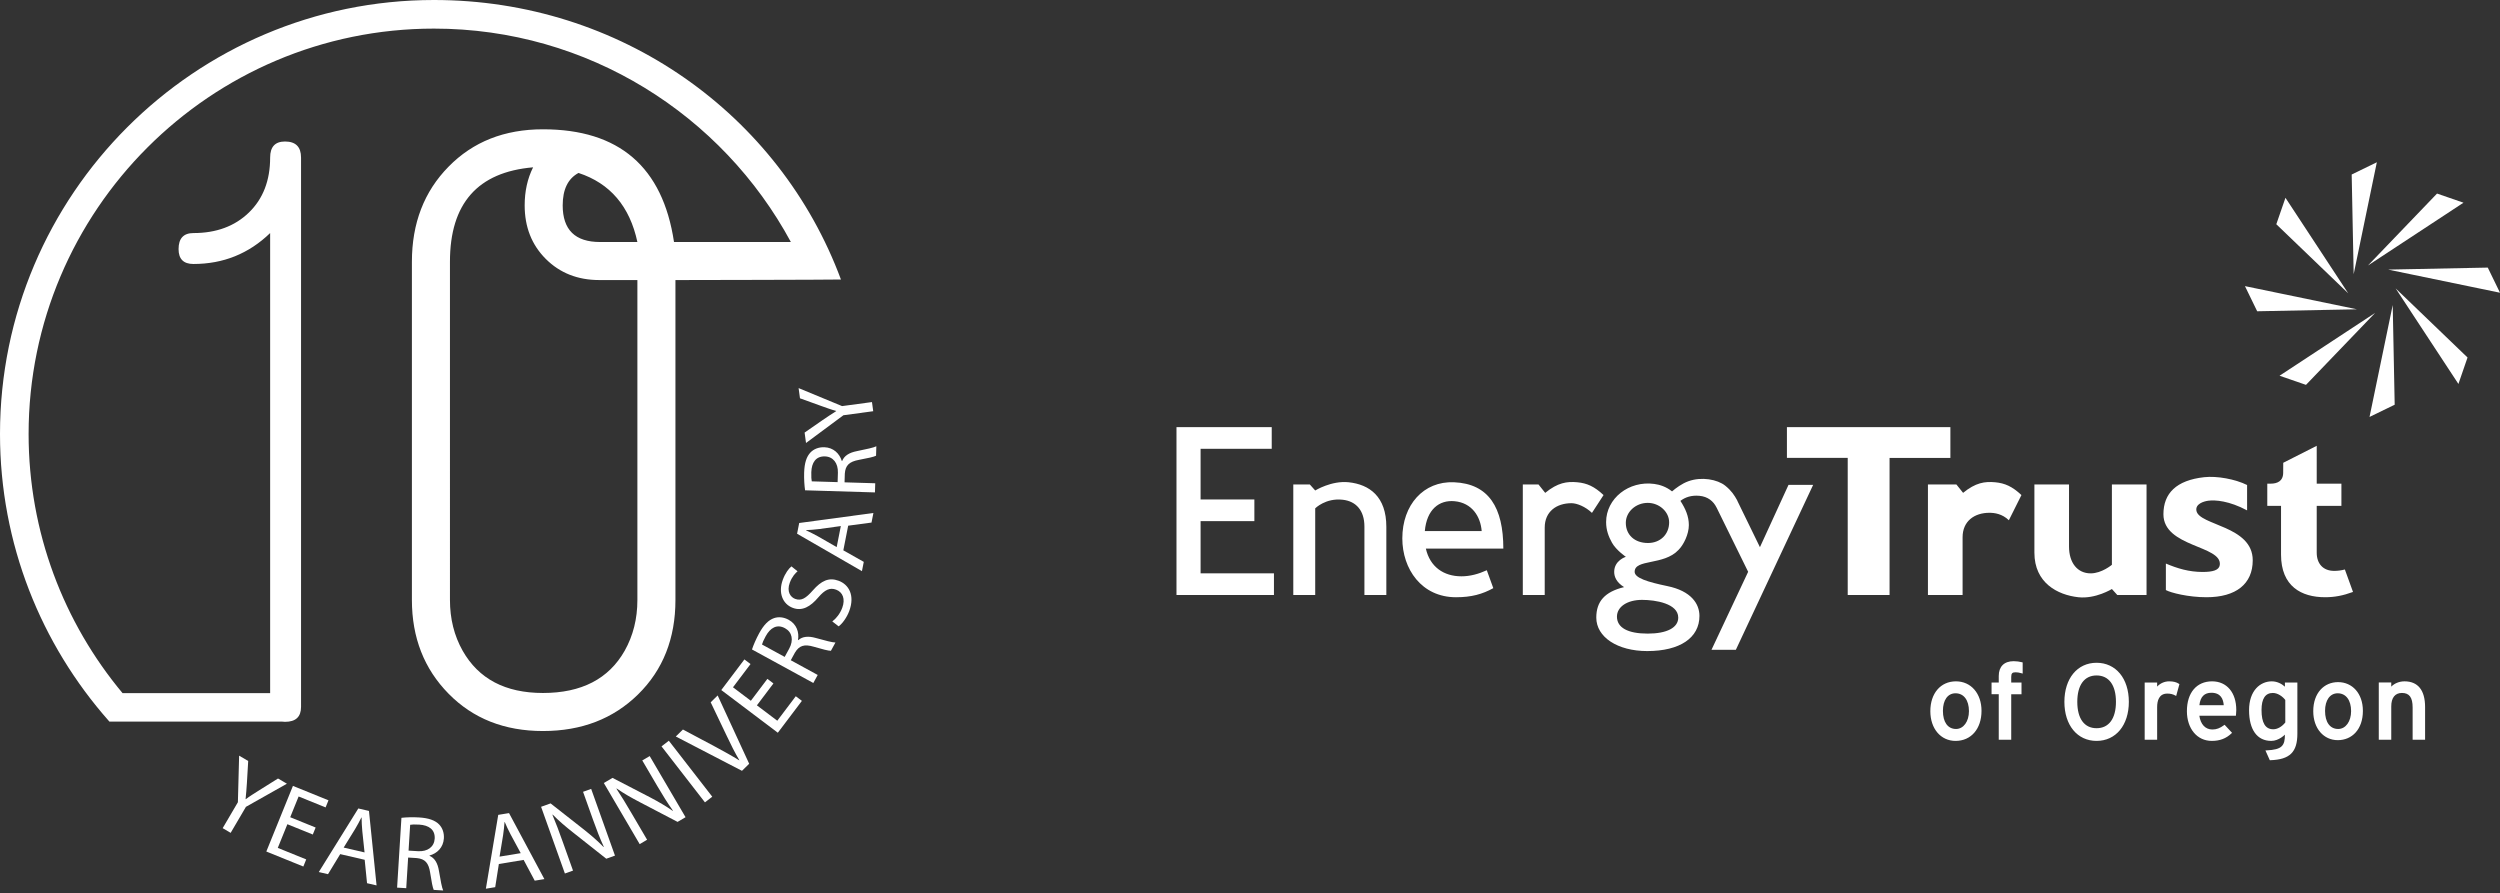 <?xml version="1.0" encoding="utf-8"?>
<!-- Generator: Adobe Illustrator 15.1.0, SVG Export Plug-In . SVG Version: 6.00 Build 0)  -->
<!DOCTYPE svg PUBLIC "-//W3C//DTD SVG 1.1//EN" "http://www.w3.org/Graphics/SVG/1.1/DTD/svg11.dtd">
<svg version="1.1" id="Layer_1" xmlns="http://www.w3.org/2000/svg" xmlns:xlink="http://www.w3.org/1999/xlink" x="0px" y="0px"
	 width="505.602px" height="180.691px" viewBox="0 0 505.602 180.691" enable-background="new 0 0 505.602 180.691"
	 xml:space="preserve">
<rect x="0" y="0" width="505.602" height="180.691" fill="#333333" stroke="none"/>
<g id="Layer_1_1_">
	<g>
		<g>
			<path fill="#FFFFFF" d="M136.602,121.34v-64.7c0,0,31.411-0.051,33.472-0.111C157.671,23.102,125.457,0,87.764,0
				C39.37,0,0,39.374,0,87.766c0,22.235,8.323,42.549,22.002,58.028l0.121,0.141h34.864c0.203,0.023,0.419,0.049,0.653,0.049
				c2.163,0,3.243-1.003,3.243-3.016V31.863c0-2.157-1.08-3.245-3.243-3.245c-2.008,0-3.006,1.087-3.006,3.245
				c0,4.634-1.426,8.337-4.286,11.112c-2.856,2.771-6.594,4.159-11.226,4.159c-2.007,0-3.009,1.084-3.009,3.244
				c0,2.007,1.002,3.01,3.009,3.01c6.018,0,11.189-2.078,15.511-6.254v93.043H24.784C12.926,125.961,5.785,107.683,5.785,87.766
				c0-45.203,36.774-81.981,81.979-81.981c31.167,0,58.32,17.485,72.183,43.161h-23.635c-2.278-15.194-11.111-22.796-26.501-22.796
				c-7.792,0-14.155,2.515-19.093,7.557c-4.946,5.028-7.415,11.443-7.415,19.23v68.403c0,7.604,2.469,13.922,7.415,18.953
				c4.938,5.031,11.301,7.549,19.093,7.549c7.793,0,14.204-2.464,19.238-7.411C134.077,135.496,136.602,129.128,136.602,121.34z
				 M128.906,121.34c0,3.805-0.862,7.226-2.568,10.263c-3.228,5.699-8.735,8.547-16.528,8.547c-7.605,0-13.018-2.848-16.245-8.547
				c-1.713-3.037-2.566-6.458-2.566-10.263V52.936c0-11.776,5.605-18.142,16.815-19.096c-1.14,2.279-1.705,4.846-1.705,7.695
				c0,4.375,1.42,7.979,4.272,10.834c2.847,2.843,6.455,4.27,10.83,4.27h7.695V121.34z M121.35,48.945
				c-5.034,0-7.551-2.467-7.551-7.409c0-3.229,1.069-5.416,3.198-6.559c6.387,2.094,10.361,6.75,11.909,13.967L121.35,48.945
				L121.35,48.945z"/>
			<g>
				<path fill="none" d="M176.56,82.517c5.684,47.813-28.461,91.18-76.268,96.862c-47.818,5.685-91.182-28.463-96.869-76.27
					C-2.261,55.296,31.888,11.933,79.696,6.244C127.509,0.564,170.876,34.707,176.56,82.517z"/>
				<path fill="#FFFFFF" d="M45.034,167.486l3.077-5.243l0.25-9.418l1.834,1.076l-0.259,4.434c-0.09,1.203-0.146,2.181-0.267,3.27
					l0.037,0.021c0.803-0.612,1.716-1.162,2.742-1.816l3.78-2.367l1.797,1.056l-8.289,4.675l-3.088,5.264L45.034,167.486z"/>
				<path fill="#FFFFFF" d="M63.26,168.775l-5.141-2.084l-1.94,4.787l5.751,2.331l-0.583,1.438l-7.485-3.034l5.381-13.273
					l7.189,2.914l-0.583,1.437l-5.456-2.211l-1.701,4.195l5.141,2.085L63.26,168.775z"/>
				<path fill="#FFFFFF" d="M68.802,172.739l-2.465,4.057l-1.865-0.432l7.993-12.86l2.154,0.499l1.537,15.062l-1.927-0.445
					l-0.476-4.736L68.802,172.739z M73.726,172.394l-0.458-4.34c-0.1-0.983-0.115-1.86-0.136-2.718l-0.042-0.01
					c-0.394,0.761-0.802,1.583-1.288,2.366l-2.301,3.723L73.726,172.394z"/>
				<path fill="#FFFFFF" d="M81.186,165.397c0.944-0.111,2.311-0.155,3.563-0.076c1.974,0.122,3.245,0.585,4.066,1.424
					c0.661,0.681,1.025,1.683,0.955,2.808c-0.116,1.867-1.382,3.047-2.899,3.464l-0.004,0.063c1.059,0.449,1.653,1.509,1.901,3.017
					c0.343,2.022,0.597,3.425,0.86,3.993l-1.91-0.117c-0.208-0.438-0.451-1.67-0.723-3.477c-0.302-1.999-1.041-2.791-2.713-2.958
					l-1.74-0.107l-0.385,6.196l-1.847-0.114L81.186,165.397z M82.628,172.029l1.889,0.115c1.974,0.124,3.293-0.881,3.395-2.517
					c0.115-1.847-1.172-2.734-3.125-2.856c-0.892-0.056-1.511-0.029-1.835,0.036L82.628,172.029z"/>
				<path fill="#FFFFFF" d="M100.889,174.734l-0.738,4.688l-1.888,0.312l2.501-14.935l2.182-0.358l7.149,13.348l-1.951,0.32
					l-2.242-4.198L100.889,174.734z M105.312,172.542l-2.074-3.84c-0.467-0.87-0.814-1.676-1.159-2.46l-0.042,0.007
					c-0.076,0.854-0.14,1.771-0.293,2.678l-0.712,4.317L105.312,172.542z"/>
				<path fill="#FFFFFF" d="M114.245,176.659l-4.815-13.492l1.922-0.687l6.74,5.291c1.545,1.231,2.853,2.367,3.966,3.526
					l0.054-0.041c-0.803-1.744-1.43-3.373-2.18-5.475l-2.015-5.646l1.642-0.586l4.815,13.492l-1.762,0.629l-6.727-5.315
					c-1.477-1.167-2.927-2.388-4.109-3.611l-0.054,0.042c0.708,1.664,1.306,3.279,2.107,5.521l2.057,5.766L114.245,176.659z"/>
				<path fill="#FFFFFF" d="M129.367,170.716l-7.25-12.362l1.761-1.033l7.611,3.943c1.749,0.923,3.246,1.793,4.557,2.727
					l0.044-0.051c-1.115-1.564-2.033-3.048-3.163-4.975l-3.034-5.174l1.504-0.882l7.25,12.364l-1.614,0.947l-7.604-3.973
					c-1.669-0.871-3.323-1.8-4.713-2.784l-0.044,0.052c1.006,1.507,1.896,2.979,3.1,5.035l3.098,5.281L129.367,170.716z"/>
				<path fill="#FFFFFF" d="M135.264,149.804l8.783,11.32l-1.479,1.147l-8.782-11.322L135.264,149.804z"/>
				<path fill="#FFFFFF" d="M150.059,155.892l-13.385-6.942l1.442-1.413l6.534,3.479c1.779,0.964,3.379,1.836,4.843,2.753
					l0.031-0.029c-0.873-1.468-1.728-3.159-2.567-4.956l-3.226-6.752l1.412-1.384l6.373,13.816L150.059,155.892z"/>
				<path fill="#FFFFFF" d="M156.42,138.219l-3.344,4.43l4.123,3.111l3.74-4.953l1.239,0.936l-4.868,6.446l-11.436-8.634
					l4.676-6.193l1.239,0.937l-3.549,4.698l3.614,2.729l3.344-4.43L156.42,138.219z"/>
				<path fill="#FFFFFF" d="M152.081,131.347c0.3-0.902,0.841-2.157,1.442-3.26c0.949-1.733,1.907-2.688,3.015-3.075
					c0.896-0.311,1.958-0.214,2.947,0.326c1.641,0.897,2.171,2.544,1.905,4.095l0.056,0.029c0.856-0.767,2.067-0.855,3.537-0.439
					c1.978,0.548,3.354,0.913,3.981,0.917l-0.918,1.679c-0.485,0-1.701-0.3-3.451-0.82c-1.939-0.576-2.969-0.242-3.831,1.2
					l-0.836,1.529l5.447,2.977l-0.888,1.624L152.081,131.347z M158.695,132.855l0.907-1.661c0.949-1.733,0.599-3.354-0.837-4.14
					c-1.623-0.889-2.975-0.101-3.912,1.615c-0.429,0.783-0.669,1.354-0.747,1.677L158.695,132.855z"/>
				<path fill="#FFFFFF" d="M168.324,125.679c0.786-0.594,1.577-1.57,2.017-2.768c0.655-1.774,0.101-3.158-1.256-3.659
					c-1.237-0.456-2.239-0.01-3.586,1.556c-1.607,1.899-3.264,2.831-5.139,2.139c-2.094-0.772-3.01-3.081-2.046-5.694
					c0.5-1.354,1.194-2.255,1.747-2.709l1.24,1.001c-0.414,0.324-1.125,1.081-1.572,2.298c-0.677,1.836,0.163,2.938,1.08,3.276
					c1.257,0.463,2.177-0.127,3.579-1.717c1.716-1.95,3.232-2.684,5.207-1.954c2.074,0.765,3.33,2.95,2.16,6.121
					c-0.478,1.296-1.398,2.564-2.143,3.105L168.324,125.679z"/>
				<path fill="#FFFFFF" d="M170.556,111.3l4.136,2.332l-0.371,1.878l-13.117-7.568l0.427-2.17l15.008-2.027l-0.382,1.94l-4.72,0.63
					L170.556,111.3z M170.05,106.39l-4.324,0.599c-0.98,0.133-1.855,0.177-2.71,0.226l-0.008,0.042
					c0.773,0.368,1.608,0.75,2.406,1.211l3.797,2.179L170.05,106.39z"/>
				<path fill="#FFFFFF" d="M162.821,99.16c-0.142-0.939-0.229-2.304-0.191-3.558c0.06-1.978,0.481-3.262,1.293-4.109
					c0.658-0.682,1.649-1.079,2.775-1.044c1.87,0.056,3.088,1.284,3.553,2.786l0.064,0.002c0.415-1.072,1.455-1.7,2.952-1.995
					c2.012-0.409,3.404-0.707,3.964-0.988l-0.057,1.913c-0.432,0.223-1.653,0.503-3.449,0.832c-1.989,0.366-2.756,1.13-2.871,2.808
					l-0.052,1.742l6.205,0.187l-0.055,1.85L162.821,99.16z M169.401,97.506l0.057-1.891c0.06-1.977-0.987-3.263-2.624-3.312
					c-1.848-0.057-2.696,1.258-2.755,3.213c-0.027,0.893,0.019,1.511,0.094,1.832L169.401,97.506z"/>
				<path fill="#FFFFFF" d="M176.6,83.165l-6.025,0.814l-7.565,5.611l-0.285-2.106l3.648-2.531c1.003-0.671,1.808-1.229,2.738-1.806
					l-0.005-0.042c-0.979-0.254-1.974-0.635-3.123-1.038l-4.194-1.514l-0.279-2.065l8.793,3.64l6.046-0.814L176.6,83.165z"/>
			</g>
		</g>
	</g>
</g>
<g id="Layer_3">
	<path fill="#FFFFFF" d="M394.444,86.379h-33.055v6.227h12.295v27.725h8.463V92.61h12.301v-6.23L394.444,86.379L394.444,86.379z
		 M444.202,103.276c-0.225-1.364,1.445-1.875,2.377-2.009c1.449-0.19,4.244,0.015,7.875,1.953v-5.133
		c-2.389-1.19-6.078-1.864-8.676-1.58c-5.639,0.621-8.246,3.266-8.246,7.496c0,6.689,11.912,6.279,11.4,10.259
		c-0.137,1.034-1.346,1.411-3.486,1.411c-2.738,0-5.082-0.709-7.418-1.701v5.363c0.992,0.547,4.527,1.449,8.213,1.449
		c5.973,0,9.354-2.688,9.354-7.471C455.598,106.299,444.713,106.299,444.202,103.276z M474.229,115.173
		c-0.744,0.195-1.439,0.283-2.158,0.283c-2.238,0-3.535-1.445-3.535-3.687v-9.458h4.994v-4.497h-4.994V90.16l-6.771,3.433
		c0,0-0.012,0.232-0.012,1.995c0,1.769-1.26,2.228-2.531,2.228c-0.381,0-0.684-0.005-0.684-0.005v4.502h2.781v9.851
		c0,6.426,4.127,8.619,8.908,8.619c1.924,0,3.609-0.322,5.648-1.067L474.229,115.173z M397.018,99.675l-1.352-1.693h-5.758v22.349
		h7.008v-11.675c0-3.264,2.393-4.949,5.424-4.949c1.051,0,2.588,0.211,3.934,1.507l2.543-5.093
		c-1.844-1.738-3.355-2.407-5.326-2.588C401.409,97.344,399.555,97.6,397.018,99.675z M427.112,114.223c0,0-2.051,1.735-4.287,1.735
		c-2.691,0-4.385-2.137-4.385-5.425V97.983h-7.002v13.792c0,6.12,4.699,8.555,8.906,9.011c3.48,0.374,6.768-1.664,6.768-1.664
		l1.088,1.208h5.918V97.983h-7.006V114.223z"/>
	<path fill="#FFFFFF" d="M461.018,75.989l5.346,1.846l13.977-14.548L461.018,75.989z M454.022,57.866l2.471,5.085l20.168-0.4
		L454.022,57.866z M462.213,40.002l-1.85,5.348l14.545,13.972L462.213,40.002z M480.694,32.815l-5.088,2.478l0.402,20.159
		L480.694,32.815z M498.217,40.994l-5.35-1.848l-13.969,14.546L498.217,40.994z M505.602,59.202l-2.473-5.085l-20.164,0.405
		L505.602,59.202z M497.192,77.651l1.844-5.35l-14.541-13.977L497.192,77.651z M479.215,84.324l5.088-2.476l-0.398-20.161
		L479.215,84.324z"/>
	<path fill="#FFFFFF" d="M407.239,133.718c-1.914,0-3.01,1.09-3.01,2.988v1.323h-1.455v2.368h1.455v9.204h2.523v-9.199h2.08v-2.373
		h-2.08v-1.128c0-0.713,0.213-0.938,0.877-0.938c0.363,0,0.736,0.06,1.24,0.205l0.197,0.06v-2.256l-0.115-0.034
		C408.442,133.801,407.803,133.718,407.239,133.718z M395.569,137.795c-3.096,0-5.176,2.428-5.176,6.03
		c0,3.54,2.102,6.016,5.109,6.016c3.135,0,5.242-2.44,5.242-6.078C400.745,140.251,398.616,137.795,395.569,137.795z
		 M395.59,147.429c-1.662,0-2.652-1.372-2.652-3.662c0-2.192,0.977-3.556,2.547-3.556c1.674,0,2.717,1.388,2.717,3.613
		C398.2,145.911,397.102,147.429,395.59,147.429z M424.01,134.041c-3.891,0-6.506,3.174-6.506,7.9c0,4.726,2.615,7.899,6.506,7.899
		c3.906,0,6.529-3.174,6.529-7.899C430.54,137.215,427.917,134.041,424.01,134.041z M424.01,147.273
		c-2.475,0-3.896-1.943-3.896-5.332c0-3.39,1.42-5.337,3.896-5.337c2.49,0,3.922,1.947,3.922,5.337
		C427.932,145.33,426.5,147.273,424.01,147.273z M438.684,137.795c-0.938,0-1.814,0.405-2.422,1.061v-0.825h-2.52v11.577h2.52
		v-6.598c0-1.25,0.355-2.738,2.057-2.738c0.633,0,1.111,0.117,1.621,0.391l0.168,0.093l0.66-2.396l-0.092-0.063
		C440.163,137.952,439.545,137.795,438.684,137.795z M447.374,137.795c-3.141,0-5.092,2.314-5.092,6.03
		c0,3.54,2.068,6.016,5.029,6.016c1.635,0,2.9-0.482,3.99-1.527l0.111-0.104l-1.512-1.631l-0.111,0.083
		c-0.826,0.61-1.525,0.874-2.354,0.874c-1.422,0-2.387-1.045-2.637-2.778h7.391c0,0,0.078-0.814,0.078-1.167
		C452.272,140.071,450.348,137.795,447.374,137.795z M444.807,142.625c0.184-1.737,1.039-2.52,2.416-2.52
		c1.918,0,2.418,1.294,2.508,2.52H444.807z M462.106,138.87l-0.004,0.005c-0.596-0.542-1.533-1.079-2.654-1.079
		c-2.287,0-4.596,1.808-4.596,5.84c0,3.945,1.635,6.206,4.488,6.206c1.551,0,2.762-1.273,2.762-1.273
		c0,2.227-0.562,3.042-3.711,3.188l-0.23,0.016l0.887,1.978l0.105-0.005c3.936-0.127,5.469-1.631,5.469-5.366V138.03h-2.52v0.84
		H462.106z M462.18,146.111c-0.684,0.864-1.592,1.377-2.43,1.377c-1.6,0-2.377-1.279-2.377-3.916c0-2.275,0.773-3.428,2.289-3.428
		c1.004,0,2.008,0.736,2.516,1.421L462.18,146.111z M486.286,137.795c-1.064,0-2.051,0.42-2.676,1.074v-0.84h-2.523v11.577h2.523
		v-6.743c0-1.753,0.768-2.72,2.158-2.72c1.496,0,2.164,0.907,2.164,2.935v6.528h2.52v-6.616
		C490.452,139.592,489.01,137.795,486.286,137.795z M472.854,137.952c-2.832,0-5.02,2.188-5.02,5.879
		c0,3.517,2.125,5.859,4.955,5.859c2.895,0,5.084-2.192,5.084-5.923C477.875,140.247,475.733,137.952,472.854,137.952z
		 M472.877,147.429c-1.662,0-2.656-1.372-2.656-3.662c0-2.163,1-3.556,2.551-3.556c1.678,0,2.717,1.388,2.717,3.613
		C475.489,145.911,474.391,147.429,472.877,147.429z"/>
	<path fill="#FFFFFF" d="M361.706,98.067l-5.775,12.595l-4.588-9.414c0-0.005,0.008-0.023,0.008-0.023
		c-0.617-1.118-1.184-1.982-2.422-2.988c-1.602-1.294-4.818-1.87-7.461-0.913c-1.338,0.483-2.555,1.401-3.311,2.056
		c-1.174-0.938-2.449-1.353-3.58-1.509c-5.16-0.713-9.756,2.939-9.756,7.715c0,1.646,0.514,2.964,1.197,4.186
		c0.848,1.509,2.795,2.837,2.795,2.837s-2.357,0.718-2.357,3.047c0,0.996,0.461,2.132,2.004,3.081
		c-3.885,0.941-5.625,2.881-5.625,6.167c0,3.936,4.281,6.768,10.303,6.768c6.621,0,10.559-2.686,10.559-7.113
		c0-2.451-1.682-5.039-6.477-6.025c-4.029-0.835-6.627-1.65-6.627-2.896c0-2.637,5.885-1.234,8.867-4.419
		c1.049-1.045,2.094-3.188,2.094-5.028c0-1.758-0.678-3.315-1.707-4.892c0.971-0.749,2.225-1.169,3.828-1.026
		c1.723,0.15,2.855,1.104,3.473,2.362c0.006,0.011,0.012,0.016,0.018,0.024l6.381,12.983l-7.414,15.775h4.928l15.629-33.35h-4.98
		v0.002H361.706z M332.092,121.319c2.738,0,7.318,0.746,7.318,3.586c0,2.036-2.289,3.237-6.174,3.237
		c-4.031,0-6.223-1.201-6.223-3.434C327.014,122.712,329.104,121.319,332.092,121.319z M333.288,109.817
		c-2.689,0-4.482-1.639-4.482-4.082c0-2.188,1.99-4.033,4.432-4.033c2.338,0,4.33,1.795,4.33,3.937
		C337.569,108.077,335.774,109.817,333.288,109.817z M242.808,105.398h10.877v-4.38h-10.877V90.764h14.387v-4.386h-19.262v33.95
		h19.711v-4.375h-14.836V105.398L242.808,105.398z M272.76,97.532c-3.479-0.373-6.77,1.665-6.77,1.665l-1.085-1.214h-3.348v22.347
		h4.433v-17.523c0,0,2.108-2.135,5.572-1.738c2.671,0.303,4.38,2.144,4.38,5.425v13.838h4.433v-13.784
		C280.377,100.422,276.967,97.986,272.76,97.532z M318.977,97.532c-2.078-0.188-3.936,0.068-6.473,2.144l-1.352-1.693h-3.178v22.349
		h4.43v-13.618c0-3.267,2.387-4.948,5.424-4.948c1.045,0,2.789,0.667,4.131,1.959l2.344-3.603
		C322.461,98.383,320.95,97.712,318.977,97.532z M294.06,97.532c-6.166-0.259-10.453,4.58-10.453,11.348
		c0,6.181,3.884,11.906,10.854,11.906c3.135,0,5.348-0.622,7.545-1.84l-1.314-3.621c-1.684,0.767-3.379,1.229-5.137,1.229
		c-3.568,0-6.352-1.896-7.188-5.604h15.67C304.034,102.678,301.11,97.825,294.06,97.532z M288.157,107.41
		c0.379-4.36,2.895-6.333,6.004-6.045c3.541,0.327,5.266,3.099,5.498,6.045H288.157z"/>
</g>
</svg>
